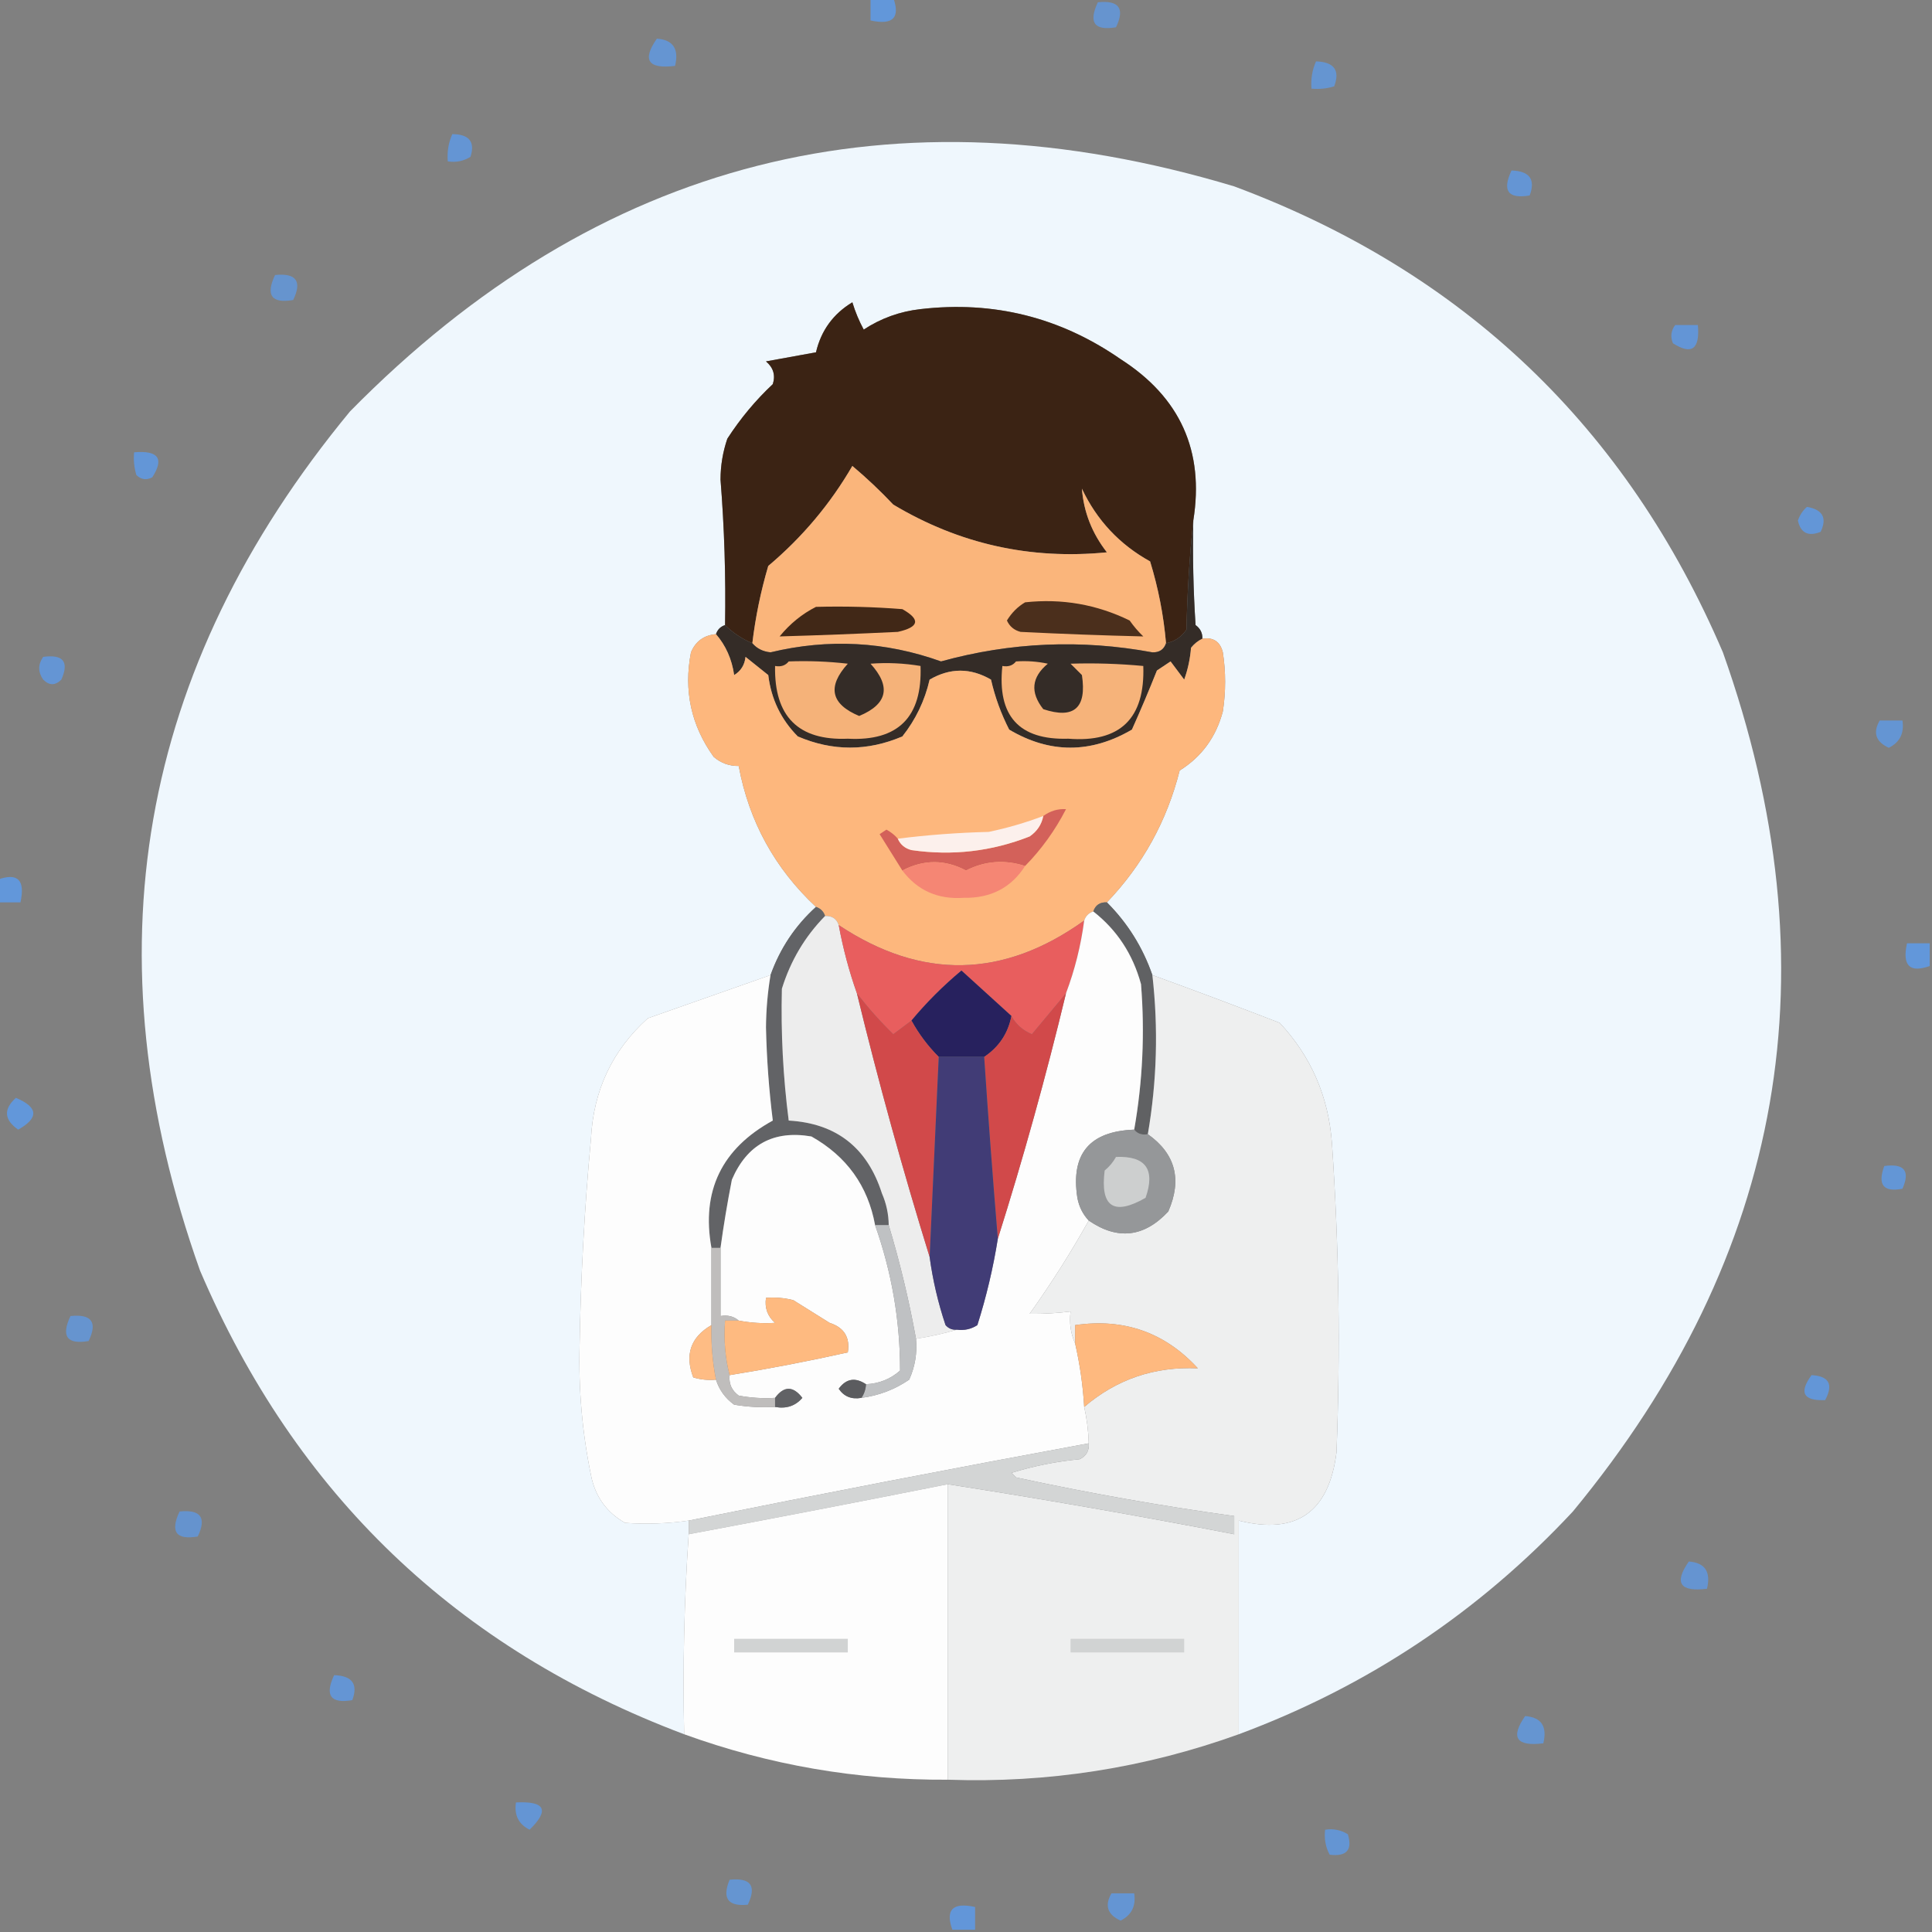 <?xml version="1.0" encoding="UTF-8"?>
<!DOCTYPE svg PUBLIC "-//W3C//DTD SVG 1.1//EN" "http://www.w3.org/Graphics/SVG/1.1/DTD/svg11.dtd">
<svg xmlns="http://www.w3.org/2000/svg" version="1.1" width="425px" height="425px" style="shape-rendering:geometricPrecision; text-rendering:geometricPrecision; image-rendering:optimizeQuality; fill-rule:evenodd; clip-rule:evenodd" xmlns:xlink="http://www.w3.org/1999/xlink">
<rect width="100%" height="100%" fill="#808080" stroke="none"/>
<g><path style="opacity:0.713" fill="#56a0fe" d="M 191.5,-0.5 C 193.167,-0.5 194.833,-0.5 196.5,-0.5C 198.087,3.918 196.42,5.585 191.5,4.5C 191.5,2.833 191.5,1.167 191.5,-0.5 Z"/></g>
<g><path style="opacity:0.621" fill="#56a0fe" d="M 241.5,0.5 C 246.159,0.015 247.492,1.848 245.5,6C 240.728,6.81 239.395,4.977 241.5,0.5 Z"/></g>
<g><path style="opacity:0.644" fill="#56a0fe" d="M 144.5,8.5 C 148.068,8.759 149.401,10.759 148.5,14.5C 142.541,15.222 141.207,13.222 144.5,8.5 Z"/></g>
<g><path style="opacity:0.642" fill="#56a0fe" d="M 289.5,13.5 C 293.485,13.629 294.818,15.463 293.5,19C 291.866,19.494 290.199,19.66 288.5,19.5C 288.325,17.379 288.659,15.379 289.5,13.5 Z"/></g>
<g><path style="opacity:0.665" fill="#56a0fe" d="M 99.5,29.5 C 103.225,29.537 104.558,31.204 103.5,34.5C 101.955,35.452 100.288,35.785 98.5,35.5C 98.325,33.379 98.659,31.379 99.5,29.5 Z"/></g>
<g><path style="opacity:0.991" fill="#f0f8fe" d="M 272.5,381.5 C 272.5,365.833 272.5,350.167 272.5,334.5C 285.184,337.673 292.351,332.673 294,319.5C 294.885,296.808 294.551,274.142 293,251.5C 292.256,241.249 288.422,232.415 281.5,225C 272.193,221.398 262.86,217.898 253.5,214.5C 251.38,208.386 248.047,203.053 243.5,198.5C 251.355,190.29 256.689,180.623 259.5,169.5C 264.338,166.48 267.505,162.147 269,156.5C 269.667,152.167 269.667,147.833 269,143.5C 268.411,141.137 266.911,140.137 264.5,140.5C 264.539,139.244 264.039,138.244 263,137.5C 262.5,129.841 262.334,122.174 262.5,114.5C 264.954,99.235 259.62,87.402 246.5,79C 233.226,69.798 218.559,66.131 202.5,68C 197.962,68.512 193.796,70.012 190,72.5C 188.983,70.624 188.149,68.624 187.5,66.5C 183.289,69.044 180.622,72.711 179.5,77.5C 175.833,78.167 172.167,78.833 168.5,79.5C 170.124,80.869 170.624,82.535 170,84.5C 166.211,88.051 162.878,92.051 160,96.5C 159.007,99.408 158.507,102.408 158.5,105.5C 159.346,116.15 159.679,126.817 159.5,137.5C 158.5,137.833 157.833,138.5 157.5,139.5C 154.852,139.738 153.018,141.072 152,143.5C 150.363,151.914 152.03,159.581 157,166.5C 158.584,167.861 160.418,168.528 162.5,168.5C 164.76,180.686 170.427,191.019 179.5,199.5C 174.928,203.636 171.594,208.636 169.5,214.5C 160.522,217.652 151.522,220.819 142.5,224C 134.701,231.037 130.535,239.87 130,250.5C 128.585,265.632 127.752,280.798 127.5,296C 127.245,305.608 128.078,315.108 130,324.5C 130.92,329.188 133.42,332.688 137.5,335C 142.174,335.333 146.84,335.167 151.5,334.5C 151.5,335.5 151.5,336.5 151.5,337.5C 150.504,351.99 150.171,366.657 150.5,381.5C 100.519,362.687 65.019,328.687 44,279.5C 19.296,210.049 30.296,147.049 77,90.5C 131.661,34.959 196.495,18.459 271.5,41C 321.97,59.803 357.804,93.97 379,143.5C 403.704,212.951 392.704,275.951 346,332.5C 325.364,354.638 300.864,370.971 272.5,381.5 Z"/></g>
<g><path style="opacity:0.665" fill="#56a0fe" d="M 332.5,37.5 C 336.485,37.629 337.818,39.463 336.5,43C 331.728,43.81 330.395,41.977 332.5,37.5 Z"/></g>
<g><path style="opacity:0.619" fill="#56a0fe" d="M 60.5,60.5 C 65.159,60.015 66.492,61.848 64.5,66C 59.728,66.81 58.395,64.977 60.5,60.5 Z"/></g>
<g><path style="opacity:1" fill="#3b2314" d="M 262.5,114.5 C 261.671,122.323 261.171,130.323 261,138.5C 259.871,140.141 258.371,141.141 256.5,141.5C 255.972,135.387 254.806,129.387 253,123.5C 246.279,119.779 241.279,114.446 238,107.5C 238.398,112.644 240.231,117.311 243.5,121.5C 226.651,123.164 210.985,119.664 196.5,111C 193.651,107.984 190.651,105.15 187.5,102.5C 182.657,110.852 176.491,118.185 169,124.5C 167.353,130.084 166.187,135.751 165.5,141.5C 163.205,140.525 161.205,139.192 159.5,137.5C 159.679,126.817 159.346,116.15 158.5,105.5C 158.507,102.408 159.007,99.408 160,96.5C 162.878,92.051 166.211,88.051 170,84.5C 170.624,82.535 170.124,80.869 168.5,79.5C 172.167,78.833 175.833,78.167 179.5,77.5C 180.622,72.711 183.289,69.044 187.5,66.5C 188.149,68.624 188.983,70.624 190,72.5C 193.796,70.012 197.962,68.512 202.5,68C 218.559,66.131 233.226,69.798 246.5,79C 259.62,87.402 264.954,99.235 262.5,114.5 Z"/></g>
<g><path style="opacity:0.684" fill="#56a0fe" d="M 368.5,71.5 C 370.167,71.5 371.833,71.5 373.5,71.5C 373.964,76.828 372.131,78.162 368,75.5C 367.421,74.072 367.588,72.738 368.5,71.5 Z"/></g>
<g><path style="opacity:0.687" fill="#56a0fe" d="M 29.5,99.5 C 34.828,99.036 36.161,100.869 33.5,105C 32.216,105.684 31.049,105.517 30,104.5C 29.506,102.866 29.34,101.199 29.5,99.5 Z"/></g>
<g><path style="opacity:1" fill="#fab57b" d="M 256.5,141.5 C 256.038,142.88 255.038,143.547 253.5,143.5C 237.846,140.599 222.346,141.266 207,145.5C 194.748,141.103 182.248,140.436 169.5,143.5C 167.829,143.332 166.496,142.665 165.5,141.5C 166.187,135.751 167.353,130.084 169,124.5C 176.491,118.185 182.657,110.852 187.5,102.5C 190.651,105.15 193.651,107.984 196.5,111C 210.985,119.664 226.651,123.164 243.5,121.5C 240.231,117.311 238.398,112.644 238,107.5C 241.279,114.446 246.279,119.779 253,123.5C 254.806,129.387 255.972,135.387 256.5,141.5 Z"/></g>
<g><path style="opacity:0.687" fill="#56a0fe" d="M 397.5,111.5 C 400.966,112.109 401.966,113.942 400.5,117C 397.763,118.08 396.096,117.246 395.5,114.5C 395.942,113.261 396.609,112.261 397.5,111.5 Z"/></g>
<g><path style="opacity:1" fill="#412817" d="M 179.5,133.5 C 185.842,133.334 192.175,133.5 198.5,134C 202.547,136.277 202.214,137.944 197.5,139C 188.782,139.423 180.115,139.756 171.5,140C 173.776,137.211 176.443,135.044 179.5,133.5 Z"/></g>
<g><path style="opacity:1" fill="#4b2f1c" d="M 225.5,132.5 C 233.584,131.622 241.251,132.955 248.5,136.5C 249.382,137.76 250.382,138.926 251.5,140C 242.538,139.785 233.538,139.451 224.5,139C 223.09,138.632 222.09,137.799 221.5,136.5C 222.549,134.784 223.882,133.451 225.5,132.5 Z"/></g>
<g><path style="opacity:1" fill="#342c27" d="M 262.5,114.5 C 262.334,122.174 262.5,129.841 263,137.5C 264.039,138.244 264.539,139.244 264.5,140.5C 263.542,140.953 262.708,141.619 262,142.5C 261.814,144.9 261.314,147.234 260.5,149.5C 259.5,148.167 258.5,146.833 257.5,145.5C 256.5,146.167 255.5,146.833 254.5,147.5C 252.767,151.864 250.933,156.198 249,160.5C 239.935,165.791 230.935,165.791 222,160.5C 220.209,157.007 218.876,153.341 218,149.5C 213.504,146.882 209.004,146.882 204.5,149.5C 203.435,154.129 201.435,158.295 198.5,162C 190.819,165.28 183.152,165.28 175.5,162C 171.811,158.285 169.645,153.785 169,148.5C 167.333,147.167 165.667,145.833 164,144.5C 163.804,146.286 162.971,147.619 161.5,148.5C 160.993,144.998 159.66,141.998 157.5,139.5C 157.833,138.5 158.5,137.833 159.5,137.5C 161.205,139.192 163.205,140.525 165.5,141.5C 166.496,142.665 167.829,143.332 169.5,143.5C 182.248,140.436 194.748,141.103 207,145.5C 222.346,141.266 237.846,140.599 253.5,143.5C 255.038,143.547 256.038,142.88 256.5,141.5C 258.371,141.141 259.871,140.141 261,138.5C 261.171,130.323 261.671,122.323 262.5,114.5 Z"/></g>
<g><path style="opacity:1" fill="#fdb77d" d="M 157.5,139.5 C 159.66,141.998 160.993,144.998 161.5,148.5C 162.971,147.619 163.804,146.286 164,144.5C 165.667,145.833 167.333,147.167 169,148.5C 169.645,153.785 171.811,158.285 175.5,162C 183.152,165.28 190.819,165.28 198.5,162C 201.435,158.295 203.435,154.129 204.5,149.5C 209.004,146.882 213.504,146.882 218,149.5C 218.876,153.341 220.209,157.007 222,160.5C 230.935,165.791 239.935,165.791 249,160.5C 250.933,156.198 252.767,151.864 254.5,147.5C 255.5,146.833 256.5,146.167 257.5,145.5C 258.5,146.833 259.5,148.167 260.5,149.5C 261.314,147.234 261.814,144.9 262,142.5C 262.708,141.619 263.542,140.953 264.5,140.5C 266.911,140.137 268.411,141.137 269,143.5C 269.667,147.833 269.667,152.167 269,156.5C 267.505,162.147 264.338,166.48 259.5,169.5C 256.689,180.623 251.355,190.29 243.5,198.5C 241.973,198.427 240.973,199.094 240.5,200.5C 239.5,200.833 238.833,201.5 238.5,202.5C 220.7,215.263 202.7,215.596 184.5,203.5C 184.027,202.094 183.027,201.427 181.5,201.5C 181.167,200.5 180.5,199.833 179.5,199.5C 170.427,191.019 164.76,180.686 162.5,168.5C 160.418,168.528 158.584,167.861 157,166.5C 152.03,159.581 150.363,151.914 152,143.5C 153.018,141.072 154.852,139.738 157.5,139.5 Z"/></g>
<g><path style="opacity:0.663" fill="#56a0fe" d="M 9.5,144.5 C 13.909,143.899 15.242,145.566 13.5,149.5C 12.167,150.833 10.833,150.833 9.5,149.5C 8.334,147.833 8.334,146.166 9.5,144.5 Z"/></g>
<g><path style="opacity:1" fill="#f5b279" d="M 173.5,145.5 C 177.846,145.334 182.179,145.501 186.5,146C 181.925,151.057 182.758,154.891 189,157.5C 195.242,154.891 196.075,151.057 191.5,146C 195.17,145.721 198.837,145.888 202.5,146.5C 202.904,157.749 197.57,163.082 186.5,162.5C 175.616,162.95 170.283,157.617 170.5,146.5C 171.791,146.737 172.791,146.404 173.5,145.5 Z"/></g>
<g><path style="opacity:1" fill="#f6b37a" d="M 223.5,145.5 C 225.857,145.337 228.19,145.503 230.5,146C 226.908,148.971 226.575,152.304 229.5,156C 236.265,158.243 239.098,155.743 238,148.5C 237.167,147.667 236.333,146.833 235.5,146C 240.828,145.831 246.162,145.998 251.5,146.5C 251.908,158.061 246.408,163.395 235,162.5C 224.168,162.828 219.335,157.495 220.5,146.5C 221.791,146.737 222.791,146.404 223.5,145.5 Z"/></g>
<g><path style="opacity:0.662" fill="#56a0fe" d="M 413.5,158.5 C 415.167,158.5 416.833,158.5 418.5,158.5C 418.923,161.288 417.923,163.288 415.5,164.5C 412.61,163.163 411.943,161.163 413.5,158.5 Z"/></g>
<g><path style="opacity:1" fill="#d3615a" d="M 225.5,190.5 C 220.984,189.052 216.65,189.385 212.5,191.5C 207.869,189.044 203.202,189.044 198.5,191.5C 196.844,188.861 195.178,186.195 193.5,183.5C 194,183.167 194.5,182.833 195,182.5C 196.011,183.056 196.844,183.722 197.5,184.5C 198.058,185.79 199.058,186.623 200.5,187C 209.468,188.298 218.135,187.298 226.5,184C 228.141,182.871 229.141,181.371 229.5,179.5C 231.052,178.378 232.718,177.878 234.5,178C 232.091,182.675 229.091,186.842 225.5,190.5 Z"/></g>
<g><path style="opacity:1" fill="#fcf0ec" d="M 229.5,179.5 C 229.141,181.371 228.141,182.871 226.5,184C 218.135,187.298 209.468,188.298 200.5,187C 199.058,186.623 198.058,185.79 197.5,184.5C 203.987,183.672 210.654,183.172 217.5,183C 221.625,182.137 225.625,180.97 229.5,179.5 Z"/></g>
<g><path style="opacity:1" fill="#f58674" d="M 225.5,190.5 C 222.447,195.279 217.947,197.613 212,197.5C 206.326,197.895 201.826,195.895 198.5,191.5C 203.202,189.044 207.869,189.044 212.5,191.5C 216.65,189.385 220.984,189.052 225.5,190.5 Z"/></g>
<g><path style="opacity:0.711" fill="#56a0fe" d="M -0.5,198.5 C -0.5,196.833 -0.5,195.167 -0.5,193.5C 3.918,191.913 5.585,193.58 4.5,198.5C 2.833,198.5 1.167,198.5 -0.5,198.5 Z"/></g>
<g><path style="opacity:1" fill="#606163" d="M 243.5,198.5 C 248.047,203.053 251.38,208.386 253.5,214.5C 254.832,226.202 254.499,237.868 252.5,249.5C 251.209,249.737 250.209,249.404 249.5,248.5C 251.36,237.911 251.86,227.245 251,216.5C 249.205,209.904 245.705,204.571 240.5,200.5C 240.973,199.094 241.973,198.427 243.5,198.5 Z"/></g>
<g><path style="opacity:1" fill="#626366" d="M 179.5,199.5 C 180.5,199.833 181.167,200.5 181.5,201.5C 177.072,206.012 173.906,211.345 172,217.5C 171.759,227.2 172.259,236.867 173.5,246.5C 183.945,247.102 190.778,252.436 194,262.5C 194.977,264.74 195.477,267.073 195.5,269.5C 194.5,269.5 193.5,269.5 192.5,269.5C 190.927,260.88 186.26,254.38 178.5,250C 170.184,248.575 164.35,251.742 161,259.5C 160.002,264.604 159.169,269.604 158.5,274.5C 157.833,274.5 157.167,274.5 156.5,274.5C 154.244,262.009 158.744,252.676 170,246.5C 169.153,239.742 168.653,232.908 168.5,226C 168.533,222.085 168.867,218.251 169.5,214.5C 171.594,208.636 174.928,203.636 179.5,199.5 Z"/></g>
<g><path style="opacity:1" fill="#ededed" d="M 181.5,201.5 C 183.027,201.427 184.027,202.094 184.5,203.5C 185.467,208.712 186.8,213.712 188.5,218.5C 193.261,238.1 198.595,257.433 204.5,276.5C 205.191,281.598 206.358,286.598 208,291.5C 208.671,292.252 209.504,292.586 210.5,292.5C 207.655,293.344 204.655,294.01 201.5,294.5C 199.972,286.054 197.972,277.721 195.5,269.5C 195.477,267.073 194.977,264.74 194,262.5C 190.778,252.436 183.945,247.102 173.5,246.5C 172.259,236.867 171.759,227.2 172,217.5C 173.906,211.345 177.072,206.012 181.5,201.5 Z"/></g>
<g><path style="opacity:1" fill="#e85e5e" d="M 238.5,202.5 C 237.774,208.007 236.44,213.341 234.5,218.5C 232.01,221.461 229.51,224.461 227,227.5C 224.993,226.656 223.493,225.323 222.5,223.5C 218.853,220.189 215.187,216.855 211.5,213.5C 207.479,216.854 203.812,220.521 200.5,224.5C 199.185,225.476 197.852,226.476 196.5,227.5C 193.591,224.656 190.924,221.656 188.5,218.5C 186.8,213.712 185.467,208.712 184.5,203.5C 202.7,215.596 220.7,215.263 238.5,202.5 Z"/></g>
<g><path style="opacity:1" fill="#fdfdfd" d="M 240.5,200.5 C 245.705,204.571 249.205,209.904 251,216.5C 251.86,227.245 251.36,237.911 249.5,248.5C 239.667,248.849 235.501,253.849 237,263.5C 237.366,265.452 238.199,267.118 239.5,268.5C 235.552,275.559 231.219,282.392 226.5,289C 229.475,289.044 232.475,288.877 235.5,288.5C 235.198,291.059 235.532,293.393 236.5,295.5C 237.554,300.107 238.221,304.773 238.5,309.5C 239.092,312.127 239.425,314.794 239.5,317.5C 209.996,322.935 180.663,328.602 151.5,334.5C 146.84,335.167 142.174,335.333 137.5,335C 133.42,332.688 130.92,329.188 130,324.5C 128.078,315.108 127.245,305.608 127.5,296C 127.752,280.798 128.585,265.632 130,250.5C 130.535,239.87 134.701,231.037 142.5,224C 151.522,220.819 160.522,217.652 169.5,214.5C 168.867,218.251 168.533,222.085 168.5,226C 168.653,232.908 169.153,239.742 170,246.5C 158.744,252.676 154.244,262.009 156.5,274.5C 156.5,280.167 156.5,285.833 156.5,291.5C 151.935,294.143 150.602,297.976 152.5,303C 154.134,303.494 155.801,303.66 157.5,303.5C 158.215,305.755 159.548,307.588 161.5,309C 164.482,309.498 167.482,309.665 170.5,309.5C 172.977,309.949 174.977,309.283 176.5,307.5C 174.462,304.848 172.462,304.848 170.5,307.5C 167.813,307.664 165.146,307.497 162.5,307C 160.963,305.89 160.297,304.39 160.5,302.5C 169.219,301.09 177.885,299.423 186.5,297.5C 187.026,294.192 185.693,292.026 182.5,291C 179.833,289.333 177.167,287.667 174.5,286C 172.527,285.505 170.527,285.338 168.5,285.5C 168.178,287.722 168.845,289.556 170.5,291C 167.843,291.175 165.176,291.008 162.5,290.5C 161.432,289.566 160.099,289.232 158.5,289.5C 158.5,284.5 158.5,279.5 158.5,274.5C 159.169,269.604 160.002,264.604 161,259.5C 164.35,251.742 170.184,248.575 178.5,250C 186.26,254.38 190.927,260.88 192.5,269.5C 196.176,279.889 198.009,290.556 198,301.5C 195.874,303.377 193.374,304.377 190.5,304.5C 188.133,302.928 186.133,303.261 184.5,305.5C 185.668,307.217 187.335,307.884 189.5,307.5C 193.316,307.004 196.816,305.671 200,303.5C 201.289,300.649 201.789,297.649 201.5,294.5C 204.655,294.01 207.655,293.344 210.5,292.5C 212.144,292.714 213.644,292.38 215,291.5C 216.976,285.265 218.476,278.932 219.5,272.5C 225.101,254.775 230.101,236.775 234.5,218.5C 236.44,213.341 237.774,208.007 238.5,202.5C 238.833,201.5 239.5,200.833 240.5,200.5 Z"/></g>
<g><path style="opacity:0.711" fill="#56a0fe" d="M 424.5,207.5 C 424.5,209.167 424.5,210.833 424.5,212.5C 420.082,214.087 418.415,212.42 419.5,207.5C 421.167,207.5 422.833,207.5 424.5,207.5 Z"/></g>
<g><path style="opacity:1" fill="#27215e" d="M 222.5,223.5 C 221.754,227.323 219.754,230.323 216.5,232.5C 213.167,232.5 209.833,232.5 206.5,232.5C 204.115,230.116 202.115,227.45 200.5,224.5C 203.812,220.521 207.479,216.854 211.5,213.5C 215.187,216.855 218.853,220.189 222.5,223.5 Z"/></g>
<g><path style="opacity:1" fill="#eeefef" d="M 253.5,214.5 C 262.86,217.898 272.193,221.398 281.5,225C 288.422,232.415 292.256,241.249 293,251.5C 294.551,274.142 294.885,296.808 294,319.5C 292.351,332.673 285.184,337.673 272.5,334.5C 272.5,350.167 272.5,365.833 272.5,381.5C 251.848,388.942 230.514,392.275 208.5,391.5C 208.5,369.833 208.5,348.167 208.5,326.5C 229.555,329.777 250.555,333.444 271.5,337.5C 271.5,336.167 271.5,334.833 271.5,333.5C 255.397,331.271 239.397,328.437 223.5,325C 223.167,324.667 222.833,324.333 222.5,324C 227.393,322.488 232.393,321.488 237.5,321C 238.973,320.29 239.64,319.124 239.5,317.5C 239.425,314.794 239.092,312.127 238.5,309.5C 245.625,303.402 253.959,300.569 263.5,301C 256.244,293.096 247.244,289.93 236.5,291.5C 236.5,292.833 236.5,294.167 236.5,295.5C 235.532,293.393 235.198,291.059 235.5,288.5C 232.475,288.877 229.475,289.044 226.5,289C 231.219,282.392 235.552,275.559 239.5,268.5C 245.853,272.855 251.687,272.189 257,266.5C 260.069,259.46 258.569,253.793 252.5,249.5C 254.499,237.868 254.832,226.202 253.5,214.5 Z"/></g>
<g><path style="opacity:1" fill="#d1494a" d="M 188.5,218.5 C 190.924,221.656 193.591,224.656 196.5,227.5C 197.852,226.476 199.185,225.476 200.5,224.5C 202.115,227.45 204.115,230.116 206.5,232.5C 205.833,247.167 205.167,261.833 204.5,276.5C 198.595,257.433 193.261,238.1 188.5,218.5 Z"/></g>
<g><path style="opacity:1" fill="#d1494a" d="M 234.5,218.5 C 230.101,236.775 225.101,254.775 219.5,272.5C 218.39,259.177 217.39,245.843 216.5,232.5C 219.754,230.323 221.754,227.323 222.5,223.5C 223.493,225.323 224.993,226.656 227,227.5C 229.51,224.461 232.01,221.461 234.5,218.5 Z"/></g>
<g><path style="opacity:1" fill="#413c76" d="M 206.5,232.5 C 209.833,232.5 213.167,232.5 216.5,232.5C 217.39,245.843 218.39,259.177 219.5,272.5C 218.476,278.932 216.976,285.265 215,291.5C 213.644,292.38 212.144,292.714 210.5,292.5C 209.504,292.586 208.671,292.252 208,291.5C 206.358,286.598 205.191,281.598 204.5,276.5C 205.167,261.833 205.833,247.167 206.5,232.5 Z"/></g>
<g><path style="opacity:0.711" fill="#56a0fe" d="M 3.5,241.5 C 8.429,243.572 8.596,245.905 4,248.5C 0.887,246.324 0.72,243.991 3.5,241.5 Z"/></g>
<g><path style="opacity:1" fill="#959799" d="M 249.5,248.5 C 250.209,249.404 251.209,249.737 252.5,249.5C 258.569,253.793 260.069,259.46 257,266.5C 251.687,272.189 245.853,272.855 239.5,268.5C 238.199,267.118 237.366,265.452 237,263.5C 235.501,253.849 239.667,248.849 249.5,248.5 Z"/></g>
<g><path style="opacity:1" fill="#cdcfcf" d="M 245.5,254.5 C 252.03,254.243 254.197,257.243 252,263.5C 245,267.5 242,265.5 243,257.5C 244.045,256.627 244.878,255.627 245.5,254.5 Z"/></g>
<g><path style="opacity:0.686" fill="#56a0fe" d="M 414.5,256.5 C 418.909,255.899 420.242,257.566 418.5,261.5C 414.317,262.309 412.984,260.642 414.5,256.5 Z"/></g>
<g><path style="opacity:1" fill="#bfc1c3" d="M 192.5,269.5 C 193.5,269.5 194.5,269.5 195.5,269.5C 197.972,277.721 199.972,286.054 201.5,294.5C 201.789,297.649 201.289,300.649 200,303.5C 196.816,305.671 193.316,307.004 189.5,307.5C 190.11,306.609 190.443,305.609 190.5,304.5C 193.374,304.377 195.874,303.377 198,301.5C 198.009,290.556 196.176,279.889 192.5,269.5 Z"/></g>
<g><path style="opacity:1" fill="#bfbdbc" d="M 156.5,274.5 C 157.167,274.5 157.833,274.5 158.5,274.5C 158.5,279.5 158.5,284.5 158.5,289.5C 160.099,289.232 161.432,289.566 162.5,290.5C 161.5,290.5 160.5,290.5 159.5,290.5C 159.183,294.702 159.517,298.702 160.5,302.5C 160.297,304.39 160.963,305.89 162.5,307C 165.146,307.497 167.813,307.664 170.5,307.5C 170.5,308.167 170.5,308.833 170.5,309.5C 167.482,309.665 164.482,309.498 161.5,309C 159.548,307.588 158.215,305.755 157.5,303.5C 156.728,299.548 156.395,295.548 156.5,291.5C 156.5,285.833 156.5,280.167 156.5,274.5 Z"/></g>
<g><path style="opacity:1" fill="#feba80" d="M 160.5,302.5 C 159.517,298.702 159.183,294.702 159.5,290.5C 160.5,290.5 161.5,290.5 162.5,290.5C 165.176,291.008 167.843,291.175 170.5,291C 168.845,289.556 168.178,287.722 168.5,285.5C 170.527,285.338 172.527,285.505 174.5,286C 177.167,287.667 179.833,289.333 182.5,291C 185.693,292.026 187.026,294.192 186.5,297.5C 177.885,299.423 169.219,301.09 160.5,302.5 Z"/></g>
<g><path style="opacity:0.62" fill="#56a0fe" d="M 15.5,289.5 C 20.159,289.015 21.492,290.848 19.5,295C 14.728,295.81 13.395,293.977 15.5,289.5 Z"/></g>
<g><path style="opacity:1" fill="#feb97f" d="M 238.5,309.5 C 238.221,304.773 237.554,300.107 236.5,295.5C 236.5,294.167 236.5,292.833 236.5,291.5C 247.244,289.93 256.244,293.096 263.5,301C 253.959,300.569 245.625,303.402 238.5,309.5 Z"/></g>
<g><path style="opacity:1" fill="#febc84" d="M 156.5,291.5 C 156.395,295.548 156.728,299.548 157.5,303.5C 155.801,303.66 154.134,303.494 152.5,303C 150.602,297.976 151.935,294.143 156.5,291.5 Z"/></g>
<g><path style="opacity:0.688" fill="#56a0fe" d="M 398.5,302.5 C 402.35,302.701 403.35,304.534 401.5,308C 396.676,308.183 395.676,306.35 398.5,302.5 Z"/></g>
<g><path style="opacity:1" fill="#5b5c5f" d="M 190.5,304.5 C 190.443,305.609 190.11,306.609 189.5,307.5C 187.335,307.884 185.668,307.217 184.5,305.5C 186.133,303.261 188.133,302.928 190.5,304.5 Z"/></g>
<g><path style="opacity:1" fill="#616265" d="M 170.5,309.5 C 170.5,308.833 170.5,308.167 170.5,307.5C 172.462,304.848 174.462,304.848 176.5,307.5C 174.977,309.283 172.977,309.949 170.5,309.5 Z"/></g>
<g><path style="opacity:1" fill="#d3d5d5" d="M 239.5,317.5 C 239.64,319.124 238.973,320.29 237.5,321C 232.393,321.488 227.393,322.488 222.5,324C 222.833,324.333 223.167,324.667 223.5,325C 239.397,328.437 255.397,331.271 271.5,333.5C 271.5,334.833 271.5,336.167 271.5,337.5C 250.555,333.444 229.555,329.777 208.5,326.5C 189.501,330.277 170.501,333.944 151.5,337.5C 151.5,336.5 151.5,335.5 151.5,334.5C 180.663,328.602 209.996,322.935 239.5,317.5 Z"/></g>
<g><path style="opacity:0.99" fill="#fefefe" d="M 208.5,326.5 C 208.5,348.167 208.5,369.833 208.5,391.5C 188.538,391.618 169.205,388.284 150.5,381.5C 150.171,366.657 150.504,351.99 151.5,337.5C 170.501,333.944 189.501,330.277 208.5,326.5 Z"/></g>
<g><path style="opacity:0.622" fill="#56a0fe" d="M 39.5,332.5 C 44.158,332.015 45.492,333.848 43.5,338C 38.728,338.81 37.395,336.977 39.5,332.5 Z"/></g>
<g><path style="opacity:0.641" fill="#56a0fe" d="M 371.5,343.5 C 375.068,343.759 376.401,345.759 375.5,349.5C 369.541,350.222 368.207,348.222 371.5,343.5 Z"/></g>
<g><path style="opacity:1" fill="#d1d3d3" d="M 161.5,360.5 C 169.833,360.5 178.167,360.5 186.5,360.5C 186.5,361.5 186.5,362.5 186.5,363.5C 178.167,363.5 169.833,363.5 161.5,363.5C 161.5,362.5 161.5,361.5 161.5,360.5 Z"/></g>
<g><path style="opacity:1" fill="#d1d3d3" d="M 235.5,360.5 C 243.833,360.5 252.167,360.5 260.5,360.5C 260.5,361.5 260.5,362.5 260.5,363.5C 252.167,363.5 243.833,363.5 235.5,363.5C 235.5,362.5 235.5,361.5 235.5,360.5 Z"/></g>
<g><path style="opacity:0.659" fill="#56a0fe" d="M 73.5,368.5 C 77.485,368.629 78.818,370.463 77.5,374C 72.728,374.81 71.395,372.977 73.5,368.5 Z"/></g>
<g><path style="opacity:0.643" fill="#56a0fe" d="M 335.5,377.5 C 339.068,377.759 340.401,379.759 339.5,383.5C 333.541,384.222 332.207,382.222 335.5,377.5 Z"/></g>
<g><path style="opacity:0.665" fill="#56a0fe" d="M 113.5,396.5 C 119.936,396.171 120.936,398.171 116.5,402.5C 114.077,401.288 113.077,399.288 113.5,396.5 Z"/></g>
<g><path style="opacity:0.662" fill="#56a0fe" d="M 291.5,402.5 C 293.288,402.215 294.955,402.548 296.5,403.5C 297.553,406.953 296.219,408.453 292.5,408C 291.594,406.301 291.261,404.467 291.5,402.5 Z"/></g>
<g><path style="opacity:0.643" fill="#56a0fe" d="M 160.5,413.5 C 165.159,413.015 166.492,414.848 164.5,419C 160.126,419.424 158.792,417.591 160.5,413.5 Z"/></g>
<g><path style="opacity:0.662" fill="#56a0fe" d="M 244.5,416.5 C 246.167,416.5 247.833,416.5 249.5,416.5C 249.923,419.288 248.923,421.288 246.5,422.5C 243.61,421.163 242.943,419.163 244.5,416.5 Z"/></g>
<g><path style="opacity:0.708" fill="#56a0fe" d="M 214.5,424.5 C 212.833,424.5 211.167,424.5 209.5,424.5C 207.913,420.082 209.58,418.415 214.5,419.5C 214.5,421.167 214.5,422.833 214.5,424.5 Z"/></g>
</svg>
